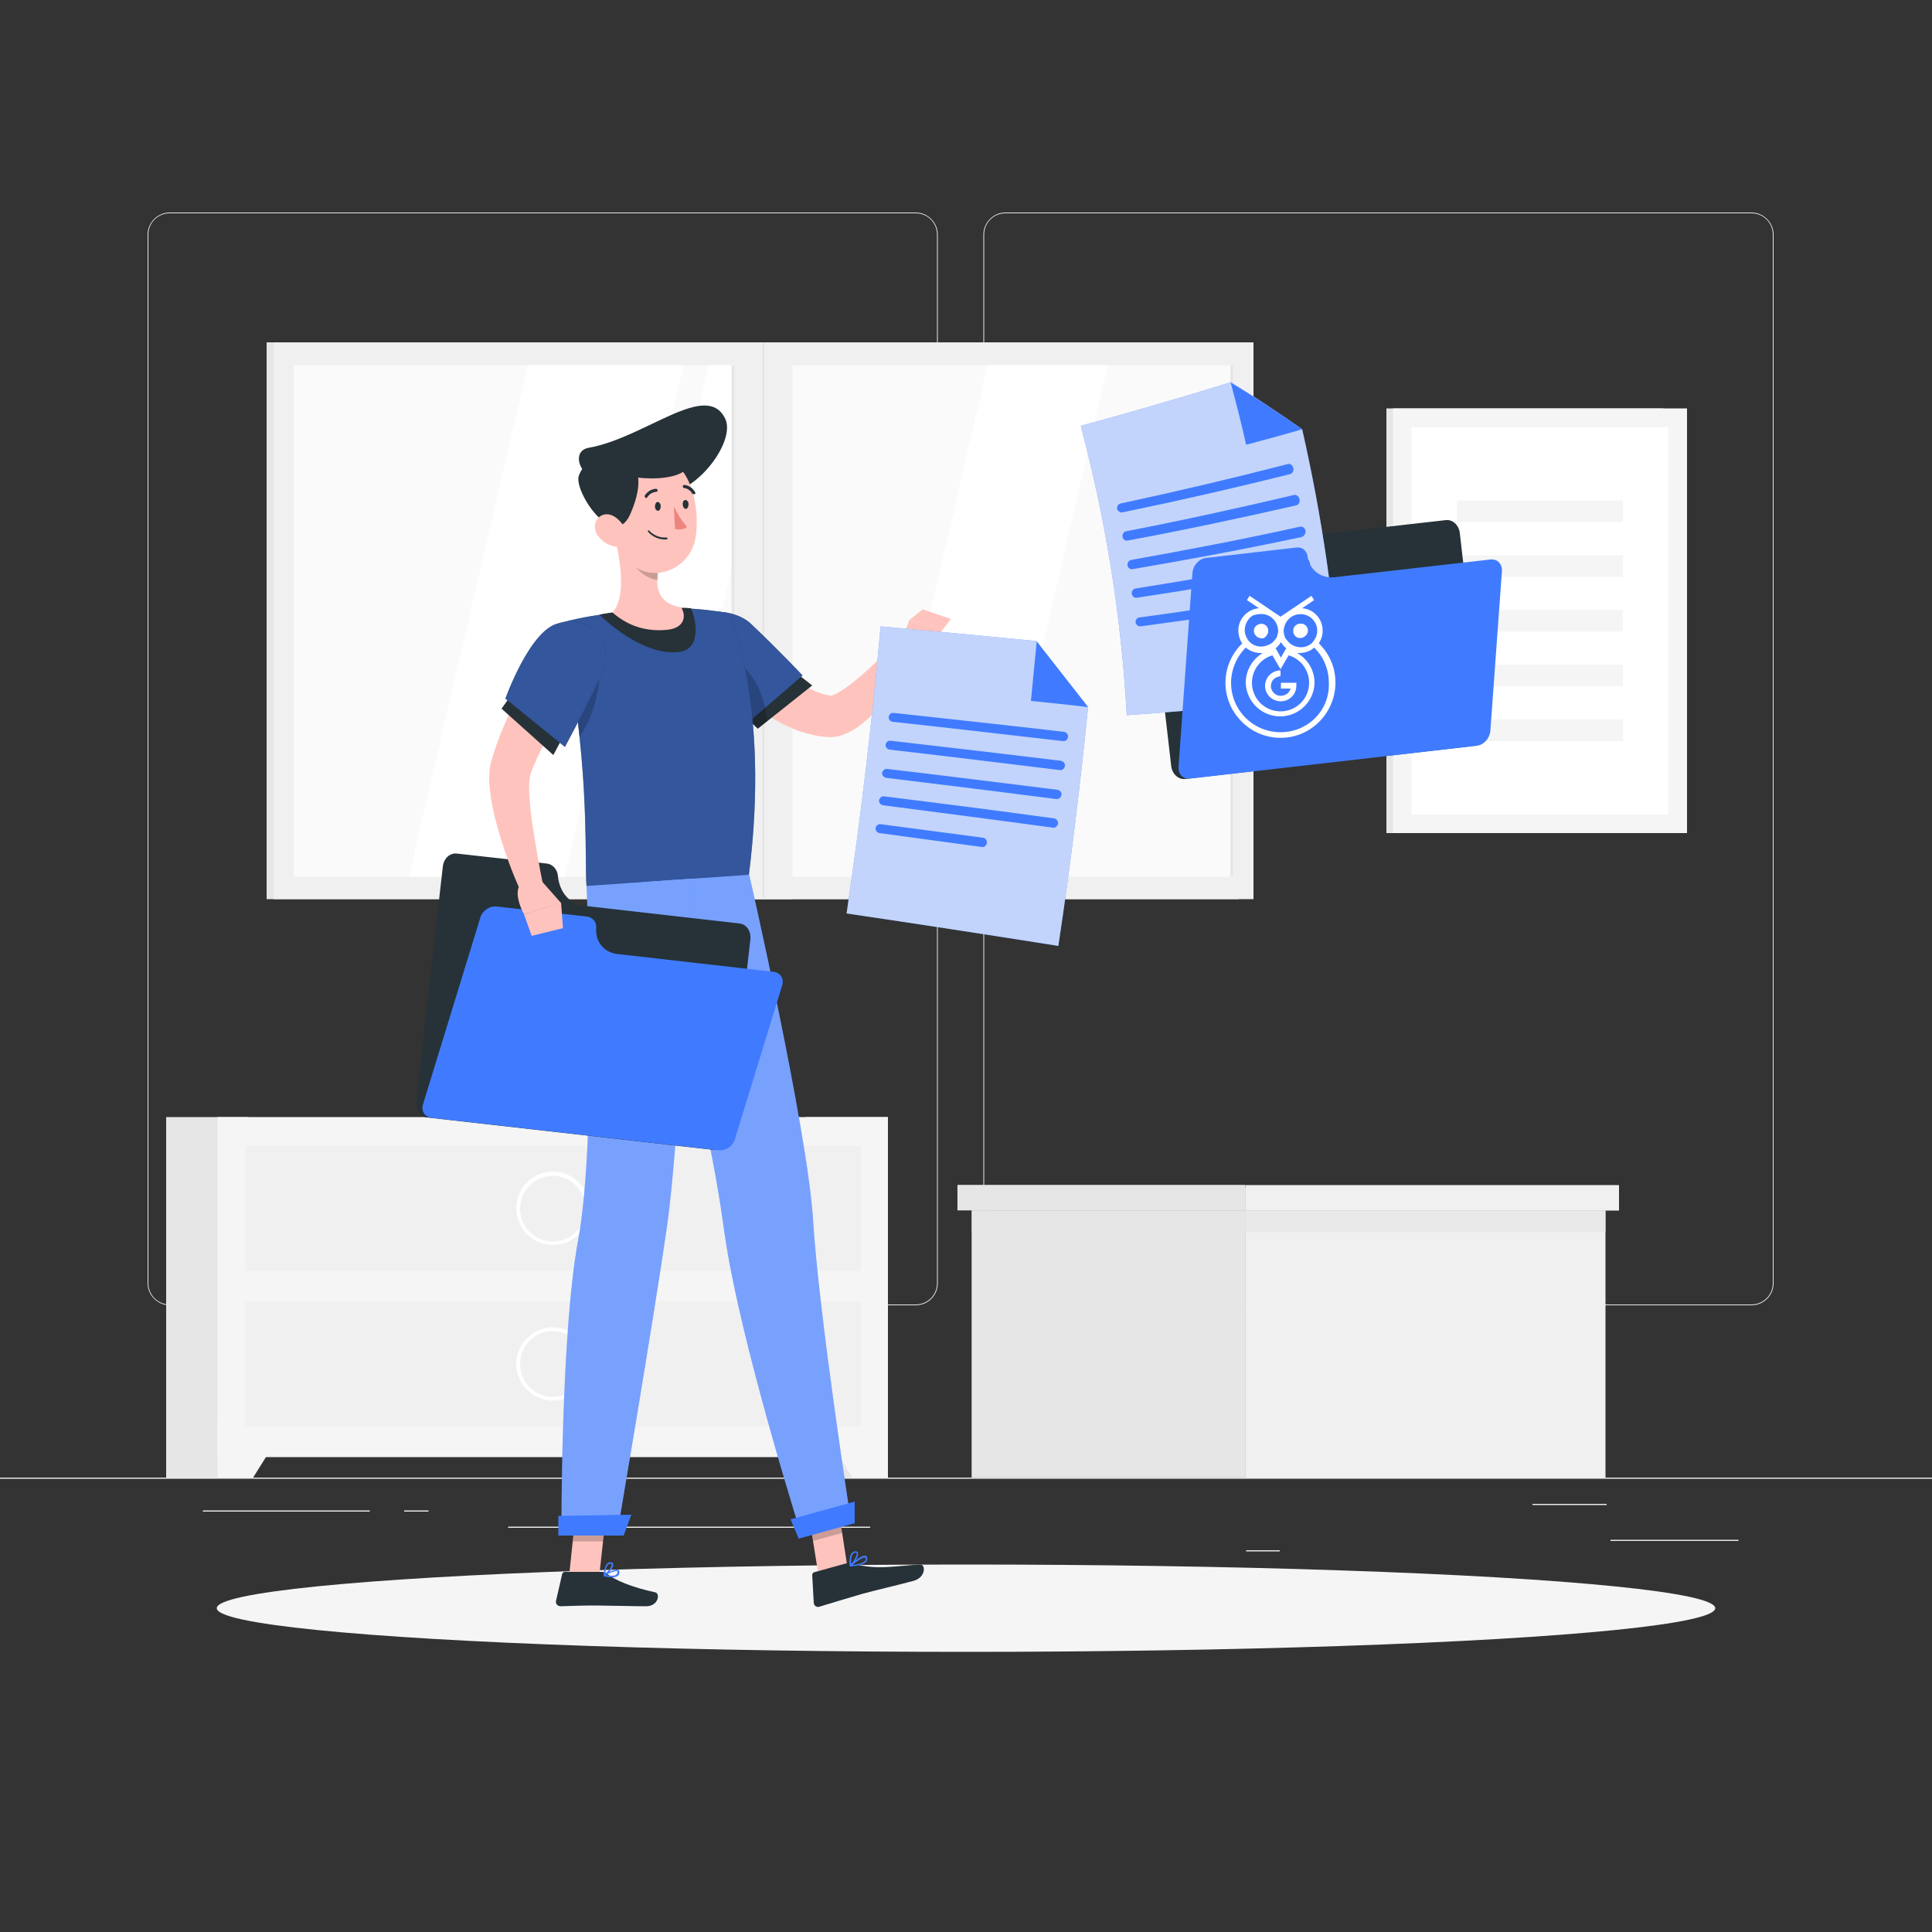 <?xml version="1.0" encoding="utf-8"?>
<!-- Generator: Adobe Illustrator 24.1.1, SVG Export Plug-In . SVG Version: 6.00 Build 0)  -->
<svg version="1.1" xmlns="http://www.w3.org/2000/svg" xmlns:xlink="http://www.w3.org/1999/xlink" x="0px" y="0px"
	 viewBox="0 0 500 500" style="enable-background:new 0 0 500 500;" xml:space="preserve">
<rect x="0" y="0" width="500" height="500" fill="#333333" stroke="none"/>
<style type="text/css">
	.st0{fill:#EBEBEB;}
	.st1{fill:#E6E6E6;}
	.st2{fill:#F0F0F0;}
	.st3{fill:#FAFAFA;}
	.st4{fill:#FFFFFF;}
	.st5{fill:#F5F5F5;}
	.st6{opacity:0.7;fill:#E6E6E6;}
	.st7{display:none;}
	.st8{display:inline;}
	.st9{fill:#407BFF;}
	.st10{opacity:0.9;fill:#FFFFFF;}
	.st11{fill:#FFC3BD;}
	.st12{fill:#263238;}
	.st13{opacity:0.5;fill:#407BFF;}
	.st14{opacity:0.2;}
	.st15{opacity:0.3;fill:#FAFAFA;}
	.st16{fill:#ED847E;}
	.st17{opacity:0.7;fill:#FAFAFA;}
</style>
<g id="Background_Complete">
	<g>
		<rect y="382.4" class="st0" width="500" height="0.3"/>
		<rect x="416.8" y="398.5" class="st0" width="33.1" height="0.3"/>
		<rect x="322.5" y="401.2" class="st0" width="8.7" height="0.3"/>
		<rect x="396.6" y="389.2" class="st0" width="19.2" height="0.3"/>
		<rect x="52.5" y="390.9" class="st0" width="43.2" height="0.3"/>
		<rect x="104.6" y="390.9" class="st0" width="6.3" height="0.3"/>
		<rect x="131.5" y="395.1" class="st0" width="93.7" height="0.3"/>
		<path class="st0" d="M237,337.8H43.9c-3.1,0-5.7-2.6-5.7-5.7V60.7c0-3.1,2.6-5.7,5.7-5.7H237c3.1,0,5.7,2.6,5.7,5.7v271.4
			C242.7,335.2,240.2,337.8,237,337.8z M43.9,55.2c-3,0-5.5,2.4-5.5,5.5v271.4c0,3,2.4,5.5,5.5,5.5H237c3,0,5.5-2.4,5.5-5.5V60.7
			c0-3-2.4-5.5-5.5-5.5H43.9z"/>
		<path class="st0" d="M453.3,337.8H260.2c-3.1,0-5.7-2.6-5.7-5.7V60.7c0-3.1,2.6-5.7,5.7-5.7h193.1c3.1,0,5.7,2.6,5.7,5.7v271.4
			C459,335.2,456.5,337.8,453.3,337.8z M260.2,55.2c-3,0-5.5,2.4-5.5,5.5v271.4c0,3,2.4,5.5,5.5,5.5h193.1c3,0,5.5-2.4,5.5-5.5V60.7
			c0-3-2.4-5.5-5.5-5.5H260.2z"/>
	</g>
	<g>
		<g>
			<rect x="69" y="88.6" class="st1" width="251.6" height="144.1"/>
			<rect x="70.8" y="88.6" class="st2" width="253.6" height="144.1"/>
			
				<rect x="131.4" y="39.1" transform="matrix(-1.836970e-16 1 -1 -1.836970e-16 358.226 -36.884)" class="st3" width="132.4" height="243.1"/>
			<polygon class="st4" points="105.8,226.9 136.6,94.5 176.9,94.5 146.1,226.9 			"/>
			<polygon class="st4" points="152.7,226.9 183.4,94.5 201.6,94.5 170.9,226.9 			"/>
			<polygon class="st4" points="224.9,226.9 255.6,94.5 286.7,94.5 256,226.9 			"/>
			
				<rect x="252.6" y="160.3" transform="matrix(-1.836970e-16 1 -1 -1.836970e-16 479.442 -158.1)" class="st1" width="132.4" height="0.7"/>
			<rect x="190" y="88.6" class="st2" width="15.1" height="144.1"/>
			
				<rect x="123.5" y="160.3" transform="matrix(-1.836970e-16 1 -1 -1.836970e-16 350.337 -28.995)" class="st1" width="132.4" height="0.7"/>
			<rect x="197.3" y="88.6" class="st1" width="0.5" height="144.1"/>
		</g>
	</g>
	<g>
		<rect x="208.5" y="289.1" class="st1" width="21.3" height="93.3"/>
		<polygon class="st5" points="220.6,382.4 229.8,382.4 229.8,366.9 210.9,366.9 		"/>
		<rect x="43" y="289.1" class="st1" width="21.3" height="93.3"/>
		<rect x="56.3" y="289.1" class="st5" width="173.5" height="88"/>
		<polygon class="st5" points="65.5,382.4 56.3,382.4 56.3,366.9 75.2,366.9 		"/>
		<rect x="63.5" y="296.5" class="st2" width="159.2" height="32.4"/>
		<path class="st4" d="M143.1,322.2c-5.2,0-9.5-4.3-9.5-9.5c0-5.2,4.3-9.5,9.5-9.5c5.2,0,9.5,4.3,9.5,9.5
			C152.5,318,148.3,322.2,143.1,322.2z M143.1,304.3c-4.7,0-8.5,3.8-8.5,8.5c0,4.7,3.8,8.5,8.5,8.5c4.7,0,8.5-3.8,8.5-8.5
			C151.5,308.1,147.7,304.3,143.1,304.3z"/>
		<rect x="63.5" y="336.8" class="st2" width="159.2" height="32.4"/>
		<path class="st4" d="M143.1,362.5c-5.2,0-9.5-4.3-9.5-9.5c0-5.2,4.3-9.5,9.5-9.5c5.2,0,9.5,4.3,9.5,9.5
			C152.5,358.2,148.3,362.5,143.1,362.5z M143.1,344.5c-4.7,0-8.5,3.8-8.5,8.5s3.8,8.5,8.5,8.5c4.7,0,8.5-3.8,8.5-8.5
			S147.7,344.5,143.1,344.5z"/>
	</g>
	<g>
		<g>
			
				<rect x="251.4" y="313.3" transform="matrix(-1 -1.224647e-16 1.224647e-16 -1 573.758 695.679)" class="st1" width="70.9" height="69.1"/>
			<rect x="322.3" y="313.3" class="st2" width="93.2" height="69.1"/>
			
				<rect x="251.4" y="307.4" transform="matrix(-1 -1.224647e-16 1.224647e-16 -1 666.913 626.257)" class="st6" width="164" height="11.5"/>
		</g>
		<g>
			
				<rect x="247.9" y="306.7" transform="matrix(-1 -1.224647e-16 1.224647e-16 -1 570.184 619.95)" class="st1" width="74.5" height="6.6"/>
			<rect x="322.3" y="306.7" class="st2" width="96.7" height="6.6"/>
		</g>
	</g>
	<g>
		<rect x="358.8" y="105.7" class="st1" width="71.7" height="109.9"/>
		<rect x="360.5" y="105.7" class="st5" width="76.1" height="109.9"/>
		
			<rect x="348.4" y="127.5" transform="matrix(-1.836970e-16 1 -1 -1.836970e-16 559.173 -237.83)" class="st4" width="100.2" height="66.4"/>
		
			<rect x="395.7" y="139.2" transform="matrix(-1.836970e-16 1 -1 -1.836970e-16 559.173 -237.83)" class="st5" width="5.6" height="43"/>
		
			<rect x="395.7" y="125" transform="matrix(-1.836970e-16 1 -1 -1.836970e-16 544.999 -252.003)" class="st5" width="5.6" height="43"/>
		
			<rect x="395.7" y="110.8" transform="matrix(-1.836970e-16 1 -1 -1.836970e-16 530.826 -266.177)" class="st5" width="5.6" height="43"/>
		
			<rect x="395.7" y="153.3" transform="matrix(-1.836970e-16 1 -1 -1.836970e-16 573.346 -223.657)" class="st5" width="5.6" height="43"/>
		
			<rect x="395.7" y="167.5" transform="matrix(-1.836970e-16 1 -1 -1.836970e-16 587.519 -209.484)" class="st5" width="5.6" height="43"/>
	</g>
</g>
<g id="Background_Simple" class="st7">
	<g class="st8">
		<path class="st9" d="M237.8,111.8C187,127,65.3,123.4,102.5,215.3c24.4,60.3,149.5,86.2,205.6,69.9c63.1-18.4,106.9-84,91.9-147.9
			c-8-34.1-37.4-66.5-76.5-66.1C289.3,71.6,268.5,102.6,237.8,111.8z"/>
		<path class="st10" d="M237.8,111.8C187,127,65.3,123.4,102.5,215.3c24.4,60.3,149.5,86.2,205.6,69.9
			c63.1-18.4,106.9-84,91.9-147.9c-8-34.1-37.4-66.5-76.5-66.1C289.3,71.6,268.5,102.6,237.8,111.8z"/>
	</g>
</g>
<g id="Shadow_1_">
	<ellipse id="_x3C_Path_x3E__90_" class="st5" cx="250" cy="416.2" rx="193.9" ry="11.3"/>
</g>
<g id="Character_1_">
	<g>
		<polygon class="st11" points="211.8,407.5 219.3,405.5 216.5,387.3 208.9,389.4 		"/>
		<polygon class="st11" points="147.3,407.7 155.1,407.7 157.1,389.5 149.2,389.5 		"/>
		<path class="st12" d="M155.8,406.8h-9.6c-0.3,0-0.6,0.2-0.7,0.5l-1.6,7c-0.2,0.7,0.4,1.4,1.2,1.4c3.1-0.1,5.3-0.2,9.2-0.2
			c2.4,0,9.6,0.2,12.9,0.2c3.2,0,3.7-3.3,2.4-3.6c-6.1-1.3-10.6-3.2-12.6-4.9C156.7,407,156.2,406.8,155.8,406.8z"/>
		<path class="st12" d="M219,404.6l-8.3,2.3c-0.3,0.1-0.5,0.4-0.5,0.7l0.4,7.2c0,0.7,0.8,1.3,1.5,1c3-0.9,7.2-2.2,11-3.3
			c4.4-1.2,8.2-2,13.4-3.4c3.1-0.9,3.1-4.2,1.7-4.2c-6.3,0.3-11.2,1.5-17.2-0.2C220.4,404.5,219.7,404.4,219,404.6z"/>
		<path class="st11" d="M190.3,161.5c0.3,0.4,0.8,0.9,1.2,1.4l1.3,1.4c0.8,0.9,1.7,1.9,2.6,2.8c1.8,1.8,3.6,3.6,5.5,5.2
			c3.8,3.2,7.9,6,11.8,7.2c0.5,0.2,1,0.3,1.5,0.4l0.7,0.1c0.4,0.1,0,0,0,0.1c-0.1,0,0.1,0.1,0.4-0.1c0.3-0.1,0.7-0.3,1.2-0.5
			c0.9-0.5,1.9-1.1,2.8-1.8c1-0.7,2-1.5,2.9-2.3c3.9-3.3,7.8-7.1,11.6-10.9l4.7,3.5c-2.8,4.9-6,9.5-9.8,13.9c-2,2.2-4,4.3-6.8,6.3
			c-0.7,0.5-1.5,1-2.4,1.4c-0.9,0.4-2,0.9-3.5,1.1c-0.7,0.1-1.8,0.1-2.1,0l-1.3-0.1c-0.9-0.1-1.7-0.3-2.6-0.5
			c-1.7-0.4-3.3-0.9-4.7-1.5c-1.5-0.6-2.9-1.3-4.3-2.1c-2.7-1.5-5.2-3.3-7.6-5.1c-2.3-1.9-4.5-3.8-6.6-5.9c-1-1-2-2.1-3-3.2
			c-0.5-0.5-1-1.1-1.4-1.7c-0.5-0.6-0.9-1.1-1.4-1.8L190.3,161.5z"/>
		<polygon class="st12" points="193,185.6 196.1,188.6 210.2,177.4 205.1,173.4 		"/>
		<g>
			<path class="st12" d="M176.5,164.9c-0.6,7.5,16.3,22.8,16.3,22.8l14.9-12.9c0,0-6.3-6.7-13.3-13.3
				C189.6,156.8,177.2,156.8,176.5,164.9z"/>
			<path class="st13" d="M176.5,164.9c-0.6,7.5,16.3,22.8,16.3,22.8l14.9-12.9c0,0-6.3-6.7-13.3-13.3
				C189.6,156.8,177.2,156.8,176.5,164.9z"/>
			<path class="st14" d="M198,183.2c-0.1-0.7-0.3-1.4-0.5-2.1c-1.9-6.2-6.4-11.7-13.3-12.4c-3.1-0.3-4.1,1.9-3.8,5.1
				c4.8,6.8,12.5,13.8,12.5,13.8l1.3-1.1l2,2l2.4-1.9C198.4,185.6,198.3,184.4,198,183.2z"/>
		</g>
		<path class="st11" d="M233.1,167.1l2.2-6.6l8.8,2.3c0,0-2.8,3.3-6,5.7L233.1,167.1z"/>
		<polygon class="st11" points="238.8,157.7 246.1,160.2 244.1,162.8 235.3,160.5 		"/>
		<g>
			<polygon class="st14" points="216.5,387.3 218,396.7 210.4,398.8 208.9,389.4 			"/>
			<polygon class="st14" points="149.2,389.5 157.1,389.5 156.1,398.9 148.2,398.9 			"/>
		</g>
		<g>
			<path class="st12" d="M144.6,161.3c2.4,8.7,4,17.5,5,25.9c0.7,6.1,1.2,11.9,1.5,17.2c0.7,12.4,0.4,21.8,0.7,25
				c6.1-0.4,29.3-2,42-2.9c5.7-44.7-5.2-67.8-5.2-67.8s-4.6-0.9-10-1.2c-0.7,0-1.4-0.1-2.2-0.1c-4.8-0.1-12.5,0.6-17.8,1.2
				c-1.1,0.1-2.3,0.3-3.4,0.5C149.5,159.9,144.6,161.3,144.6,161.3z"/>
			<path class="st13" d="M144.6,161.3c2.4,8.7,4,17.5,5,25.9c0.7,6.1,1.2,11.9,1.5,17.2c0.7,12.4,0.4,21.8,0.7,25
				c6.1-0.4,29.3-2,42-2.9c5.7-44.7-5.2-67.8-5.2-67.8s-4.6-0.9-10-1.2c-0.7,0-1.4-0.1-2.2-0.1c-4.8-0.1-12.5,0.6-17.8,1.2
				c-1.1,0.1-2.3,0.3-3.4,0.5C149.5,159.9,144.6,161.3,144.6,161.3z"/>
		</g>
		<path class="st12" d="M158.5,158.5c5.3-0.6,13.1-1.3,17.8-1.2c0.7,0,1.5,0,2.2,0.1c0.1,0,0.2,0,0.3,0c1.3,2.6,2.9,10.5-2.9,11.3
			c-7.9,1.1-16.9-5.8-20.7-9.6C156.2,158.8,157.4,158.7,158.5,158.5z"/>
		<path class="st14" d="M155.2,172.6c0,7-1.9,13-5.2,18.2c-0.1-1.2-0.3-2.4-0.4-3.6c-0.6-4.6-1.3-9.3-2.2-14.1L155.2,172.6z"/>
		<path class="st11" d="M158.9,138.3c1.5,5.7,3.4,16.1-0.4,20.2c3.2,2.8,7.7,5.1,14.1,4.5c4.9-0.5,4.9-3.9,3.7-5.8
			c-6.5-1.1-6.7-5.8-5.9-10.4L158.9,138.3z"/>
		<path class="st14" d="M163.6,141.8l6.9,5.1c-0.2,1.1-0.3,2.2-0.3,3.2c-2.5-0.2-6-2.6-6.5-5.2C163.5,143.7,163.4,142.4,163.6,141.8
			z"/>
		<path class="st12" d="M187.7,108.4c2.9,6.1-8.5,21-17.9,19.4c-4.5-0.8-10.6-2.4-15.6-3.8c-4.5-1.3-6.2-7.3-1.9-8.1
			C167,113.3,182.9,98.3,187.7,108.4z"/>
		<path class="st11" d="M157.6,129.7c1,7.7,1.2,12.3,5.4,16c6.3,5.6,15.7,1.4,17-6.5c1.2-7.1-0.7-18.6-8.5-21.1
			C163.8,115.6,156.6,122,157.6,129.7z"/>
		<path class="st12" d="M172.6,139.6C172.6,139.6,172.6,139.6,172.6,139.6c-3.2,0.2-4.8-1.9-4.9-2c-0.1-0.1,0-0.2,0-0.3
			c0.1-0.1,0.2,0,0.3,0c0,0,1.6,2,4.5,1.8c0.1,0,0.2,0.1,0.2,0.2C172.8,139.5,172.7,139.6,172.6,139.6z"/>
		<path class="st12" d="M163,133.3c2.9-6.4,3.6-12.9-1.8-14.9c-5.4-2-9.9,0.7-11.4,4.7C148.4,127.1,158.7,142.6,163,133.3z"/>
		<path class="st12" d="M156.9,121.1c5.4,3.9,23.8,4.1,21.2-2.8C176.2,113.1,163.4,113.2,156.9,121.1z"/>
		<path class="st11" d="M154.7,138.6c1.2,1.7,3.1,2.7,4.8,2.9c2.6,0.4,3.5-2,2.5-4.3c-0.9-2-3.3-4.7-5.8-4
			C153.9,133.9,153.3,136.6,154.7,138.6z"/>
		<g>
			<path class="st9" d="M220.3,394.1l-12.8,3.5c0,0-16.1-50.7-20-78.5c-1-7.4-2.7-17.8-5.1-28.8c-3.1-13.9-7-29-10.2-40.8
				c-3.4-12.4-5.9-21.2-5.9-21.2l27.6-1.9c0,0,14.9,65.1,16.5,89C211.9,340.3,220.3,394.1,220.3,394.1z"/>
			<path class="st15" d="M220.3,394.1l-12.8,3.5c0,0-16.1-50.7-20-78.5c-1-7.4-2.7-17.8-5.1-28.8c-3.1-13.9-7-29-10.2-40.8
				c-3.4-12.4-5.9-21.2-5.9-21.2l27.6-1.9c0,0,14.9,65.1,16.5,89C211.9,340.3,220.3,394.1,220.3,394.1z"/>
		</g>
		<path class="st14" d="M182.3,290.4c-3.1-13.9-7-29-10.2-40.8l2.9-6.2C181.8,251.5,183.7,276.7,182.3,290.4z"/>
		<g>
			<path class="st9" d="M178.9,227.4c0,0-3,67.3-6.3,90.1c-3.6,25-12.9,79.5-12.9,79.5h-14.4c0,0-0.2-51.7,4.3-75.9
				c5.1-27.5,2.2-91.8,2.2-91.8L178.9,227.4z"/>
			<path class="st15" d="M178.9,227.4c0,0-3,67.3-6.3,90.1c-3.6,25-12.9,79.5-12.9,79.5h-14.4c0,0-0.2-51.7,4.3-75.9
				c5.1-27.5,2.2-91.8,2.2-91.8L178.9,227.4z"/>
		</g>
		<polygon class="st9" points="161.4,397.4 144.5,397.4 144.5,392.3 163.4,392 		"/>
		<polygon class="st9" points="221.2,394.2 206.7,398.2 204.6,393.2 221.2,388.6 		"/>
		<path class="st12" d="M169.5,131.1c0,0.6,0.4,1.1,0.8,1.1c0.4,0,0.7-0.6,0.7-1.2c0-0.6-0.4-1.1-0.8-1.1
			C169.8,129.9,169.5,130.5,169.5,131.1z"/>
		<path class="st12" d="M176.7,130.6c0,0.6,0.4,1.1,0.8,1.1c0.4,0,0.7-0.6,0.7-1.2c0-0.6-0.4-1.1-0.8-1.1
			C176.9,129.4,176.6,130,176.7,130.6z"/>
		<path class="st16" d="M174.4,131.1c0,0,1.7,3.5,3.4,5.2c-1,1.1-3.1,0.6-3.1,0.6L174.4,131.1z"/>
		<path class="st12" d="M167.1,128.9c0.1,0,0.3,0,0.4-0.2c0.9-1.4,2.3-1.4,2.3-1.4c0.2,0,0.4-0.2,0.4-0.4c0-0.2-0.2-0.4-0.4-0.4
			c-0.1,0-1.8,0-2.9,1.7c-0.1,0.2-0.1,0.4,0.1,0.5C167,128.9,167.1,128.9,167.1,128.9z"/>
		<path class="st12" d="M179.6,127.9c0.1,0,0.2,0,0.2,0c0.2-0.1,0.2-0.3,0.1-0.5c-1-1.8-2.7-1.9-2.8-1.9c-0.2,0-0.4,0.1-0.4,0.4
			c0,0.2,0.2,0.4,0.3,0.4l0,0c0.1,0,1.4,0.1,2.2,1.5C179.3,127.8,179.4,127.9,179.6,127.9z"/>
		<path class="st9" d="M158.4,408.2c0.6,0,1.2-0.1,1.5-0.4c0.3-0.2,0.4-0.6,0.4-1c0-0.3-0.2-0.5-0.3-0.5c-0.9-0.4-3.4,1.1-3.7,1.3
			c-0.1,0-0.1,0.1-0.1,0.2c0,0.1,0.1,0.1,0.1,0.2C156.9,408,157.6,408.2,158.4,408.2z M159.5,406.6c0.1,0,0.2,0,0.2,0
			c0.1,0,0.1,0.1,0.1,0.2c0,0.3-0.1,0.5-0.3,0.7c-0.4,0.4-1.5,0.4-2.8,0.1C157.7,407.1,158.9,406.6,159.5,406.6z"/>
		<path class="st9" d="M156.4,407.9C156.4,407.9,156.4,407.9,156.4,407.9c0.9-0.5,2.5-2.2,2.3-3.1c0-0.2-0.1-0.4-0.6-0.5
			c-0.3,0-0.6,0-0.8,0.2c-0.9,0.7-1.1,3-1.1,3.1c0,0.1,0,0.1,0.1,0.2C156.3,407.9,156.3,407.9,156.4,407.9z M157.9,404.7
			C158,404.7,158,404.7,157.9,404.7c0.3,0,0.3,0.1,0.4,0.2c0.1,0.5-0.9,1.8-1.7,2.4c0.1-0.7,0.3-2,0.9-2.5
			C157.6,404.8,157.8,404.7,157.9,404.7z"/>
		<path class="st9" d="M220.1,405.4C220.1,405.4,220.1,405.4,220.1,405.4c1.3-0.1,3.6-0.4,4.2-1.4c0.2-0.3,0.2-0.6,0.1-1
			c-0.1-0.2-0.2-0.3-0.4-0.4c-1.1-0.2-3.7,2.1-4,2.4c-0.1,0.1-0.1,0.1,0,0.2C219.9,405.4,220,405.4,220.1,405.4z M223.8,403.1
			C223.8,403.1,223.8,403.1,223.8,403.1c0.1,0,0.2,0.1,0.2,0.2c0.1,0.2,0.1,0.4-0.1,0.6c-0.4,0.5-1.6,1-3.3,1.1
			C221.7,404.1,223.2,403,223.8,403.1z"/>
		<path class="st9" d="M220.1,405.4c0,0,0.1,0,0.1,0c0.8-0.7,2.2-2.8,1.8-3.6c-0.1-0.2-0.3-0.4-0.8-0.3c-0.4,0.1-0.7,0.3-0.9,0.6
			c-0.7,1.1-0.4,3.2-0.4,3.2C219.9,405.3,220,405.4,220.1,405.4C220,405.4,220,405.4,220.1,405.4z M221.5,401.8
			c0.1,0,0.2,0.1,0.2,0.1c0.2,0.5-0.7,2.1-1.4,2.9c-0.1-0.6-0.1-1.9,0.4-2.6c0.2-0.2,0.4-0.4,0.7-0.4
			C221.3,401.8,221.4,401.8,221.5,401.8z"/>
		<g>
			<g>
				<path class="st12" d="M144.4,226.8L144.4,226.8c-0.1-1.7-1.3-3.1-2.8-3.3l-23.4-2.6c-1.8-0.2-3.4,1.3-3.6,3.4l-6.9,60.8
					c-0.2,2.1,1,3.9,2.8,4.1l74.3,8.4c1.8,0.2,3.4-1.3,3.6-3.4l5.8-51.1c0.2-2.1-1-3.9-2.8-4.1l-40.4-4.6
					C147.5,234,144.8,230.9,144.4,226.8z"/>
				<path class="st9" d="M154.3,240.1L154.3,240.1c0.1-1.5-0.9-2.7-2.4-2.9l-23.4-2.6c-1.8-0.2-3.7,1.1-4.2,2.9l-14.8,48.2
					c-0.6,1.8,0.4,3.4,2.2,3.6l74.3,8.4c1.8,0.2,3.7-1.1,4.2-2.9l12.2-39.7c0.6-1.8-0.4-3.4-2.2-3.6l-40.4-4.6
					C156.3,246.5,154,243.7,154.3,240.1z"/>
			</g>
			<path class="st11" d="M153,172.8l-2.2,3.2c-0.7,1.1-1.5,2.2-2.2,3.3c-1.4,2.2-2.8,4.4-4.2,6.7c-1.3,2.2-2.6,4.5-3.8,6.8
				c-1.1,2.3-2.2,4.6-3.1,6.9l-0.1,0.2l0,0.1c0,0.1,0,0.1-0.1,0.2c0,0.2-0.1,0.3-0.1,0.5c-0.1,0.4-0.1,0.9-0.2,1.5
				c-0.1,1.1-0.1,2.3,0,3.5c0.1,2.5,0.4,5.1,0.8,7.7c0.8,5.2,1.7,10.6,2.8,15.9l-5.6,1.9c-2.4-5.2-4.3-10.4-5.9-15.9
				c-0.8-2.7-1.5-5.5-2-8.5c-0.2-1.5-0.4-3-0.5-4.7c0-0.8,0-1.7,0.1-2.6c0-0.5,0.1-1,0.2-1.5l0.2-0.8l0.1-0.4l0.1-0.3
				c1.7-5.9,4.1-11.2,6.8-16.2c1.4-2.5,2.8-5,4.4-7.4c0.8-1.2,1.6-2.4,2.4-3.6c0.8-1.2,1.6-2.3,2.6-3.5L153,172.8z"/>
			<polygon class="st12" points="132.3,179.9 129.8,183.4 143.2,195.4 146.2,189.8 			"/>
			<g>
				<path class="st12" d="M144.6,161.3c-7.4,1.5-13.8,19.5-13.8,19.5l15.4,12.5c0,0,5-9.2,9.1-18
					C159.6,165.7,153.5,159.5,144.6,161.3z"/>
				<path class="st13" d="M144.6,161.3c-7.4,1.5-13.8,19.5-13.8,19.5l15.4,12.5c0,0,5-9.2,9.1-18
					C159.6,165.7,153.5,159.5,144.6,161.3z"/>
			</g>
			<path class="st11" d="M139.9,227.7l5.3,6l-9.6,2.9c0,0-3.4-6.1-0.4-8.2L139.9,227.7z"/>
			<polygon class="st11" points="145.7,240.2 137.6,242.2 135.6,236.6 145.2,233.6 			"/>
		</g>
	</g>
</g>
<g id="Folder">
	<g>
		<g>
			<path class="st12" d="M325.8,133.2L325.8,133.2c-0.5-1.7-2-2.7-3.5-2.6l-23.4,2.7c-1.8,0.2-3,2.1-2.8,4.1l7,60.8
				c0.2,2.1,1.9,3.6,3.6,3.4l74.2-8.5c1.8-0.2,3-2.1,2.8-4.1l-5.9-51c-0.2-2.1-1.9-3.6-3.6-3.4l-40.4,4.6
				C330.4,139.6,327,137.1,325.8,133.2z"/>
			<g>
				<g>
					<path class="st9" d="M337,111.1c5.1,22.4,8.5,45.4,9.9,68.8c-18.4,2.2-36.9,3.9-55.3,5.2c-1.4-25.7-5.5-50.8-11.9-74.9
						c13-3.5,26-7.3,38.9-11.3C324.8,102.8,330.9,106.8,337,111.1z"/>
					<path class="st17" d="M337,111.1c5.1,22.4,8.5,45.4,9.9,68.8c-18.4,2.2-36.9,3.9-55.3,5.2c-1.4-25.7-5.5-50.8-11.9-74.9
						c13-3.5,26-7.3,38.9-11.3C324.8,102.8,330.9,106.8,337,111.1z"/>
					<g>
						<path class="st9" d="M333.9,122.7c-14.4,3.6-28.9,6.9-43.4,9.9c-0.6,0.1-1.2-0.3-1.4-0.9l0,0c-0.1-0.6,0.3-1.3,0.9-1.4
							c14.5-3.1,28.9-6.5,43.3-10.2c0.6-0.2,1.2,0.3,1.4,1l0,0C334.9,121.8,334.5,122.5,333.9,122.7z"/>
						<path class="st9" d="M335.4,130.8c-14.5,3.3-29,6.4-43.6,9.1c-0.6,0.1-1.2-0.3-1.3-1l0,0c-0.1-0.6,0.3-1.3,0.9-1.4
							c14.5-2.8,29-6,43.5-9.4c0.6-0.1,1.2,0.3,1.4,1l0,0C336.5,129.9,336.1,130.7,335.4,130.8z"/>
						<path class="st9" d="M336.8,139c-14.6,3.1-29.1,5.8-43.7,8.3c-0.6,0.1-1.2-0.3-1.3-1c0,0,0,0,0,0c-0.1-0.6,0.3-1.3,1-1.4
							c14.6-2.6,29.2-5.4,43.7-8.6c0.6-0.1,1.2,0.3,1.4,1.1l0,0C337.9,138.1,337.5,138.8,336.8,139z"/>
						<path class="st9" d="M338.1,147.2c-14.6,2.8-29.2,5.3-43.9,7.5c-0.6,0.1-1.2-0.4-1.3-1l0,0c-0.1-0.6,0.3-1.3,1-1.4
							c14.6-2.3,29.3-4.9,43.8-7.7c0.6-0.1,1.2,0.4,1.3,1.1l0,0C339.1,146.4,338.7,147.1,338.1,147.2z"/>
						<path class="st9" d="M321.7,158.3c-8.8,1.4-17.7,2.6-26.5,3.8c-0.6,0.1-1.2-0.4-1.3-1l0,0c-0.1-0.7,0.4-1.3,1-1.3
							c8.8-1.2,17.7-2.5,26.5-3.9c0.6-0.1,1.2,0.4,1.3,1.1c0,0,0,0,0,0C322.8,157.6,322.3,158.2,321.7,158.3z"/>
					</g>
					<path class="st9" d="M337,111.1c-4.8,1.4-9.6,2.7-14.5,4c-1.2-5.4-2.6-10.8-4-16.1C324.8,102.8,330.9,106.8,337,111.1z"/>
				</g>
			</g>
			<path class="st9" d="M338.4,144L338.4,144c-0.2-1.5-1.4-2.5-2.9-2.3l-23.4,2.7c-1.8,0.2-3.3,1.9-3.5,3.8l-3.6,50.3
				c-0.1,1.9,1.2,3.2,3,3l74.2-8.5c1.8-0.2,3.3-1.9,3.5-3.8l3-41.4c0.1-1.9-1.2-3.2-3-3l-40.4,4.6
				C341.8,149.7,338.9,147.5,338.4,144z"/>
		</g>
		<g>
			<g>
				<path class="st9" d="M281.6,183c-2.1,20.7-4.6,41.3-7.7,61.8c-18.3-2.9-36.5-5.7-54.8-8.4c3.6-24.6,6.6-49.4,8.8-74.3
					c13.4,1.2,26.9,2.5,40.3,3.8C272.7,171.6,277.1,177.3,281.6,183z"/>
				<path class="st17" d="M281.6,183c-2.1,20.7-4.6,41.3-7.7,61.8c-18.3-2.9-36.5-5.7-54.8-8.4c3.6-24.6,6.6-49.4,8.8-74.3
					c13.4,1.2,26.9,2.5,40.3,3.8C272.7,171.6,277.1,177.3,281.6,183z"/>
				<g>
					<path class="st9" d="M275.1,191.8c-14.7-1.7-29.4-3.4-44.1-5c-0.6-0.1-1.1-0.6-1-1.3c0,0,0,0,0,0c0.1-0.6,0.6-1.1,1.3-1
						c14.7,1.6,29.4,3.2,44.1,4.9c0.6,0.1,1.1,0.7,1,1.3l0,0C276.3,191.4,275.8,191.9,275.1,191.8z"/>
					<path class="st9" d="M274.3,199.3c-14.7-1.8-29.4-3.6-44.1-5.3c-0.6-0.1-1.1-0.7-1-1.3l0,0c0.1-0.6,0.6-1.1,1.3-1
						c14.7,1.7,29.4,3.4,44.1,5.2c0.6,0.1,1.1,0.7,1,1.3c0,0,0,0,0,0C275.5,198.9,274.9,199.4,274.3,199.3z"/>
					<path class="st9" d="M273.4,206.8c-14.7-1.9-29.4-3.7-44.1-5.5c-0.6-0.1-1.1-0.7-1-1.3l0,0c0.1-0.6,0.7-1.1,1.3-1
						c14.7,1.7,29.4,3.6,44.1,5.4c0.6,0.1,1.1,0.7,1,1.3c0,0,0,0,0,0C274.6,206.4,274.1,206.8,273.4,206.8z"/>
					<path class="st9" d="M272.5,214.2c-14.7-2-29.4-3.9-44-5.8c-0.6-0.1-1.1-0.7-1-1.3l0,0c0.1-0.6,0.7-1.1,1.3-1
						c14.7,1.8,29.4,3.7,44,5.7c0.6,0.1,1.1,0.7,1,1.3l0,0C273.7,213.8,273.1,214.3,272.5,214.2z"/>
					<path class="st9" d="M254.1,219.2c-8.8-1.2-17.7-2.4-26.5-3.6c-0.6-0.1-1.1-0.7-1-1.3l0,0c0.1-0.6,0.7-1.1,1.3-1
						c8.8,1.2,17.7,2.3,26.5,3.5c0.6,0.1,1.1,0.7,1,1.3c0,0,0,0,0,0C255.3,218.9,254.7,219.3,254.1,219.2z"/>
				</g>
				<path class="st9" d="M281.6,183c-4.9-0.6-9.9-1.1-14.8-1.6c0.5-5.1,1-10.3,1.5-15.4C272.7,171.6,277.1,177.3,281.6,183z"/>
			</g>
		</g>
	</g>
	<g>
		<path class="st4" d="M341.3,166.5c1.8-2.7,1.1-6.3-1.5-8.1c-0.8-0.6-1.8-0.9-2.8-1l3.1-2.1l-0.7-1.1l-8,5.4l-8-5.4l-0.7,1.1
			l3.1,2.1c-3.2,0.3-5.6,3.1-5.3,6.3c0.1,1,0.4,2,1,2.8c-5.7,5.5-5.8,14.5-0.3,20.1c5.5,5.7,14.5,5.8,20.1,0.3s5.8-14.5,0.3-20.1
			C341.6,166.7,341.5,166.6,341.3,166.5L341.3,166.5z M340.9,163.2c0,0.8-0.2,1.6-0.7,2.3c-0.1,0.2-0.3,0.4-0.4,0.6
			c-0.2,0.2-0.3,0.4-0.5,0.5c-1.6,1.3-4,1.2-5.6-0.2l-0.2-0.2c-0.2-0.2-0.4-0.5-0.6-0.7c-0.2-0.2-0.3-0.5-0.4-0.7
			c-0.1-0.3-0.2-0.5-0.2-0.8c0-0.2-0.1-0.5-0.1-0.7l0,0c0-0.2,0-0.5,0.1-0.7c0.4-2.4,2.6-4,5-3.6
			C339.3,159.3,340.9,161.1,340.9,163.2L340.9,163.2z M331.6,166.3c0.4,0.6,0.8,1.1,1.3,1.5l-0.1,0.1l-0.4,0.7l-0.4,0.7l-0.5,0.9
			l-0.5-0.9l-0.4-0.7l-0.4-0.7l-0.1-0.1c0.5-0.4,1-0.9,1.3-1.5H331.6z M331.4,173.2l2.1-3.6c3.1,0.9,5.3,3.8,5.3,7.1l0,0
			c0,4.1-3.3,7.4-7.4,7.4c-4.1,0-7.4-3.3-7.4-7.4c0,0,0,0,0,0l0,0c0-3.3,2.2-6.2,5.3-7.1L331.4,173.2z M326.4,158.9
			c2.1,0,3.9,1.5,4.3,3.6c0,0.2,0.1,0.5,0.1,0.7l0,0c0,0.3,0,0.5-0.1,0.7c-0.1,0.3-0.1,0.5-0.2,0.8c-0.1,0.3-0.2,0.5-0.4,0.7
			c-0.2,0.3-0.4,0.5-0.6,0.7l-0.2,0.2c-0.2,0.2-0.4,0.3-0.6,0.4c-0.2,0.1-0.4,0.2-0.7,0.3c-1.4,0.6-3.1,0.4-4.3-0.6
			c-0.2-0.2-0.4-0.3-0.5-0.5c-0.2-0.2-0.3-0.4-0.4-0.6c-1.3-2-0.6-4.7,1.4-6C324.7,159.1,325.5,158.9,326.4,158.9L326.4,158.9z
			 M331.4,189.5c-7.1,0-12.8-5.7-12.8-12.8c0,0,0,0,0,0l0,0c0-3.4,1.4-6.7,3.8-9.1c1.1,0.9,2.4,1.4,3.8,1.4c0.2,0,0.4,0,0.6,0
			c-2.7,1.6-4.4,4.5-4.4,7.7l0,0c0.1,4.9,4.2,8.8,9.1,8.7c4.7-0.1,8.6-3.9,8.7-8.7l0,0c0-3.2-1.7-6.1-4.5-7.7c0.2,0,0.4,0,0.6,0
			c1.4,0,2.8-0.5,3.8-1.4c2.5,2.4,3.8,5.7,3.8,9.1l0,0C344.2,183.8,338.5,189.5,331.4,189.5L331.4,189.5z"/>
		<path class="st4" d="M325.3,164.8c0.3,0.2,0.6,0.3,1,0.4h0.1c0.1,0,0.2,0,0.4,0c0.2,0,0.4-0.1,0.6-0.3c0.1-0.1,0.2-0.2,0.3-0.3
			c0.2-0.3,0.4-0.6,0.5-0.9c0-0.1,0-0.3,0-0.4c0-0.1,0-0.2,0-0.4c-0.2-1-1.2-1.7-2.2-1.4c-0.9,0.2-1.5,0.9-1.5,1.8
			C324.5,163.8,324.8,164.4,325.3,164.8z"/>
		<path class="st4" d="M331.4,175v-1.5c-1.9,0-3.5,1.3-3.9,3.1c-0.1,0.3-0.1,0.6-0.1,0.9c0,2.2,1.8,4,4.1,4c1.6,0,3.1-1,3.7-2.5
			c0.2-0.5,0.3-1,0.3-1.6v-0.7h-4v1.5h2.5c0,0.1-0.1,0.2-0.1,0.3c-0.5,1.3-2.1,1.9-3.4,1.4c-0.9-0.4-1.6-1.3-1.6-2.4
			c0-0.3,0.1-0.6,0.2-0.9C329.4,175.7,330.4,175.1,331.4,175z"/>
		<path class="st4" d="M334.7,162.9c0,0.1,0,0.2,0,0.4c0,0.1,0,0.3,0,0.4c0.2,0.7,0.7,1.3,1.5,1.4c0.1,0,0.2,0,0.4,0h0.1
			c0.4,0,0.7-0.2,1-0.4c0.5-0.4,0.8-0.9,0.8-1.5c0-1-0.9-1.9-1.9-1.8C335.6,161.4,334.9,162,334.7,162.9L334.7,162.9L334.7,162.9z"
			/>
	</g>
</g>
</svg>
